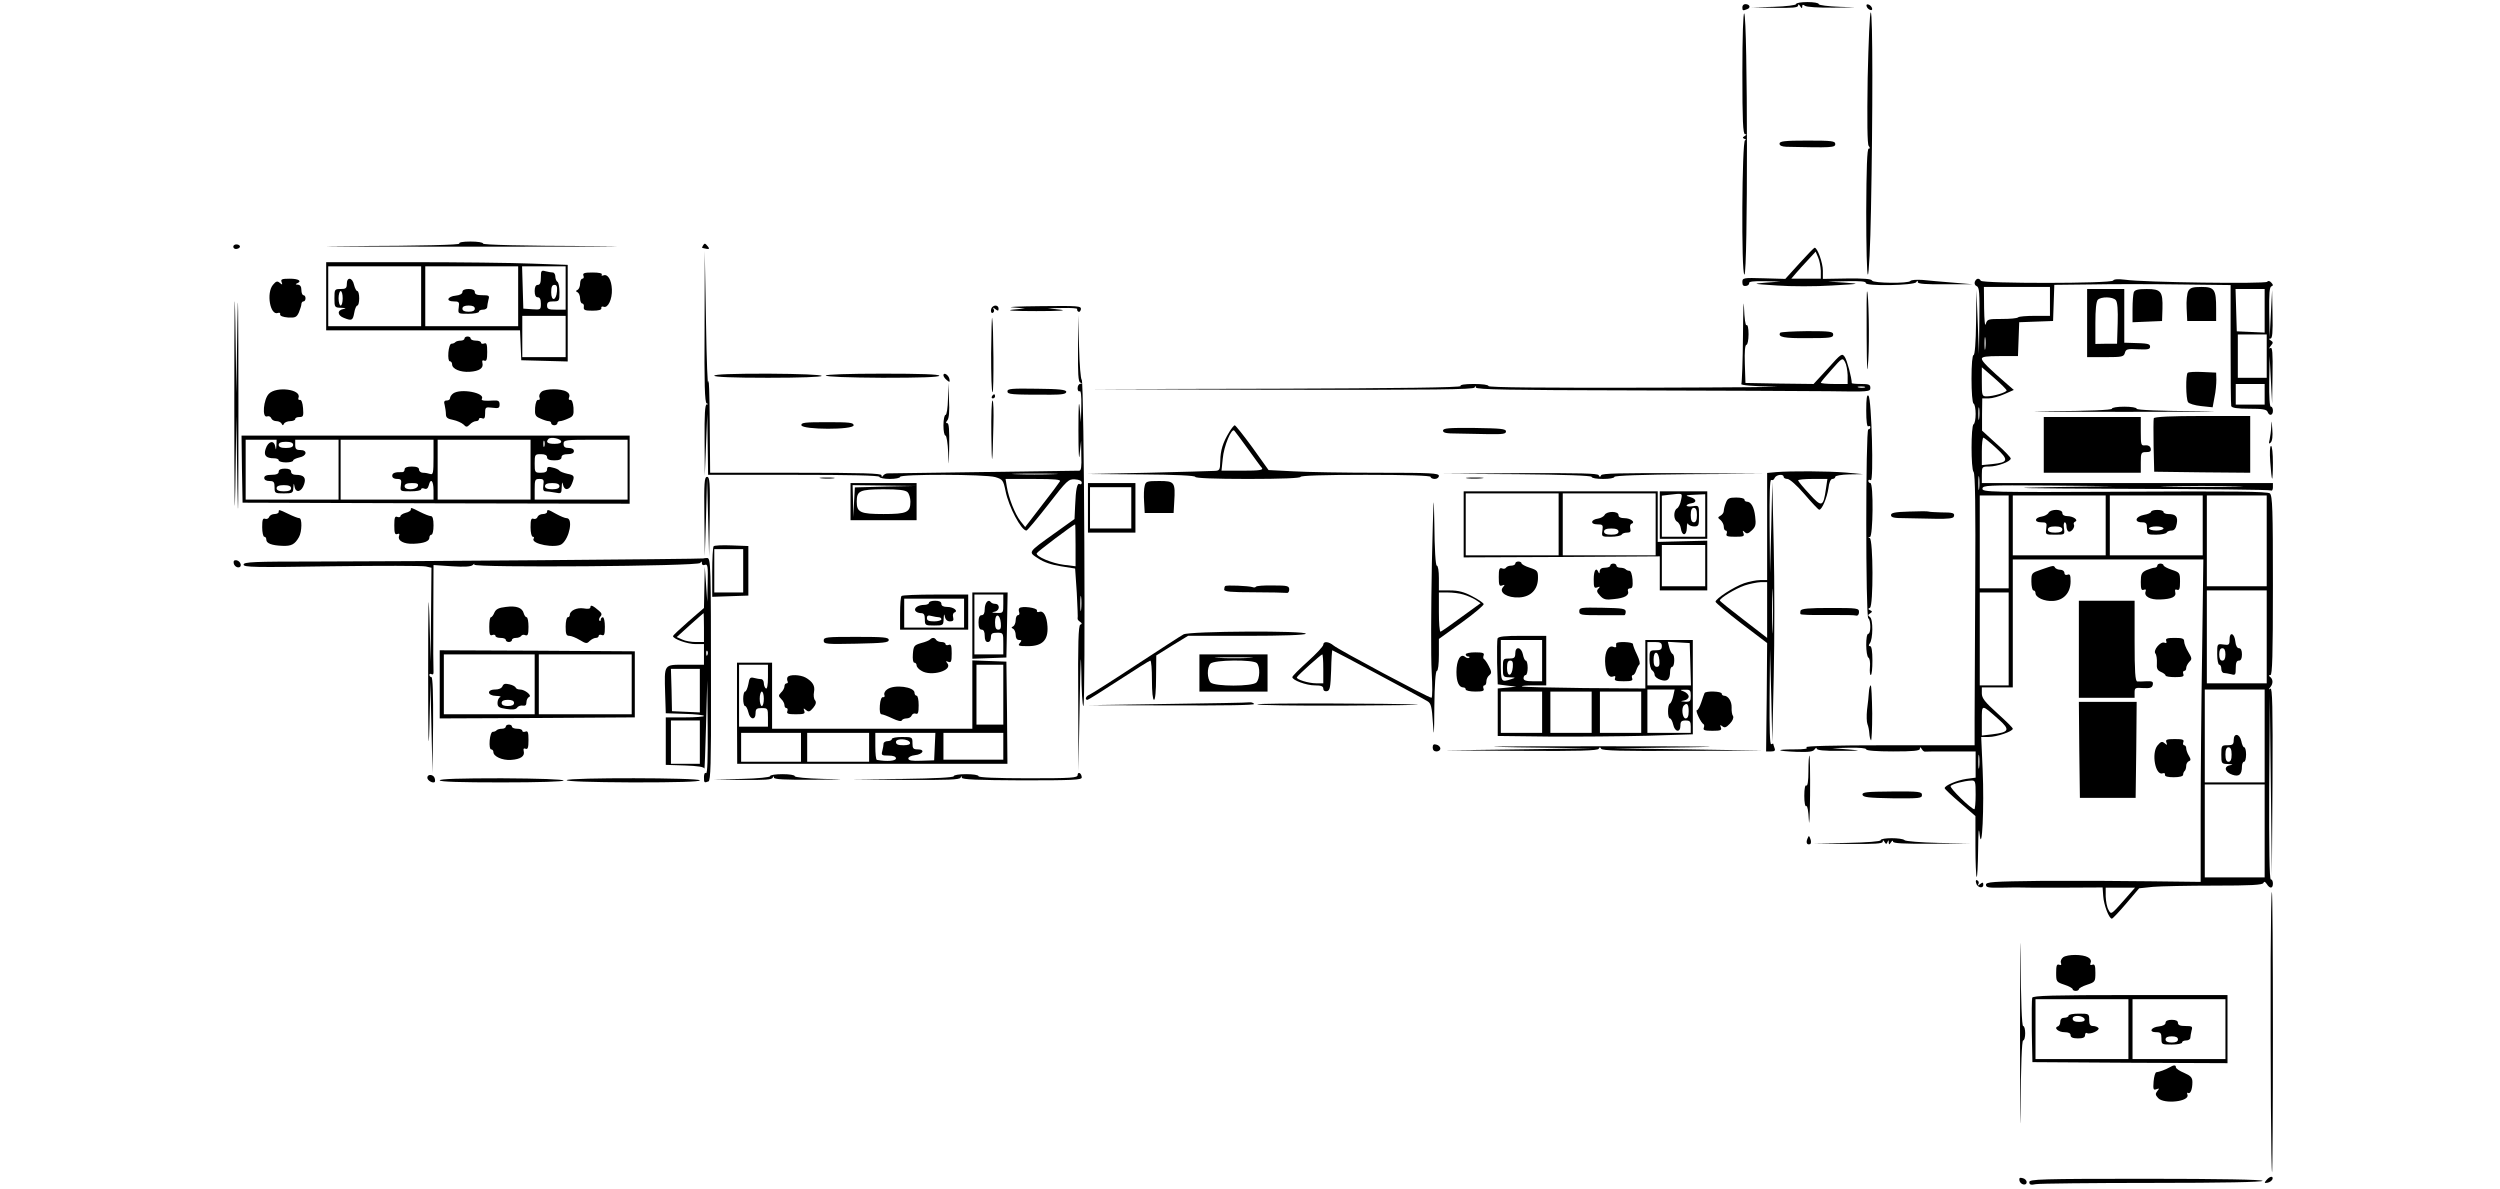 <?xml version="1.0" standalone="no"?>
<!DOCTYPE svg PUBLIC "-//W3C//DTD SVG 20010904//EN"
 "http://www.w3.org/TR/2001/REC-SVG-20010904/DTD/svg10.dtd">
<svg version="1.0" xmlns="http://www.w3.org/2000/svg"
 width="1211pt" height="576pt" viewBox="0 0 1211 576"
 preserveAspectRatio="xMidYMid meet">

<g transform="translate(0,576) scale(0.1,-0.1)"
fill="#000000" stroke="none">
<path d="M8700 5740 c0 -5 -47 -11 -107 -13 l-108 -3 113 -2 c84 -1 112 1 112
11 0 8 4 7 10 -3 8 -12 10 -12 10 -1 0 9 4 10 13 3 7 -6 67 -10 142 -9 122 1
124 1 28 4 -57 2 -103 8 -103 13 0 6 -25 10 -55 10 -30 0 -55 -4 -55 -10z"/>
<path d="M8440 5725 c0 -17 2 -18 24 -9 18 7 12 24 -10 24 -8 0 -14 -7 -14
-15z"/>
<path d="M9042 5729 c2 -7 10 -15 17 -17 8 -3 12 1 9 9 -2 7 -10 15 -17 17 -8
3 -12 -1 -9 -9z"/>
<path d="M8440 5407 c0 -231 3 -297 13 -297 9 0 8 -3 -2 -9 -11 -7 -11 -9 0
-14 8 -3 9 -6 2 -6 -15 -1 -19 -651 -3 -651 17 0 16 1246 -1 1265 -5 5 -9
-111 -9 -288z"/>
<path d="M9047 5383 c-3 -211 -2 -322 5 -330 7 -9 7 -13 0 -13 -8 0 -11 -96
-12 -305 0 -168 3 -305 8 -305 5 0 12 141 15 313 9 466 9 957 -1 957 -5 0 -11
-143 -15 -317z"/>
<path d="M8620 5064 c0 -9 11 -14 33 -15 219 -5 237 -4 237 13 0 15 -15 17
-135 17 -111 0 -135 -3 -135 -15z"/>
<path d="M2225 4580 c4 -6 -176 -11 -522 -12 -290 -2 -28 -3 582 -3 611 0 873
1 583 3 -341 1 -528 6 -528 12 0 6 -27 10 -61 10 -37 0 -58 -4 -54 -10z"/>
<path d="M1130 4565 c0 -7 7 -12 15 -11 22 3 23 19 3 22 -10 1 -18 -4 -18 -11z"/>
<path d="M3405 4570 c-3 -5 -5 -10 -3 -11 33 -8 38 -7 27 7 -14 17 -16 17 -24
4z"/>
<path d="M8716 4484 l-68 -75 -104 3 c-101 3 -104 2 -104 -19 0 -15 5 -20 18
-18 9 1 16 8 15 14 -2 7 22 10 75 9 l77 -2 -70 -5 c-69 -6 -68 -6 53 -14 68
-5 187 -5 265 0 141 8 141 8 62 14 l-80 5 93 2 c64 1 91 -1 90 -9 -4 -16 234
-12 244 4 6 9 8 9 8 0 0 -8 39 -11 133 -10 l132 0 -95 8 c-52 4 -119 10 -147
13 -29 2 -55 0 -59 -5 -8 -13 -182 -11 -186 2 -3 8 -42 11 -121 10 l-117 -2 0
40 c0 37 -26 111 -40 111 -3 0 -36 -34 -74 -76z m104 -36 l0 -38 -72 0 -71 0
24 28 c13 15 39 44 59 65 l35 38 12 -28 c7 -15 12 -45 13 -65z"/>
<path d="M1135 3800 c0 -446 2 -607 5 -400 l5 345 5 -345 c4 -224 5 -84 5 400
0 457 -2 612 -5 400 l-5 -345 -5 345 c-3 220 -5 74 -5 -400z"/>
<path d="M3413 4178 c-2 -278 1 -368 10 -372 9 -3 9 -5 0 -5 -8 -1 -11 -49
-10 -173 l1 -173 6 150 6 150 2 -147 2 -148 415 0 c270 0 415 -3 415 -10 0 -5
23 -10 50 -10 28 0 50 5 50 10 0 14 412 13 461 -1 36 -11 39 -15 50 -68 15
-76 76 -191 101 -191 4 0 51 56 105 125 92 119 99 125 130 123 20 -1 33 -7 33
-16 0 -7 -4 -10 -10 -7 -12 8 -19 -24 -22 -104 l-3 -65 -95 -68 c-134 -96
-130 -91 -81 -123 26 -18 65 -31 110 -38 l69 -11 8 -118 c3 -65 6 -121 4 -124
-1 -4 4 -11 12 -16 10 -7 10 -11 1 -14 -9 -4 -12 -91 -10 -357 l1 -352 6 325
c4 219 6 270 8 158 1 -93 5 -168 10 -168 11 0 4 1573 -8 1580 -5 3 -11 73 -13
160 l-3 155 -2 -162 c-1 -121 1 -163 11 -166 10 -4 10 -6 0 -6 -7 -1 -13 -10
-13 -22 0 -11 5 -17 10 -14 6 4 9 -22 8 -72 l-2 -78 -6 70 c-4 45 -6 6 -6
-110 0 -111 3 -155 6 -115 l7 65 1 -72 c2 -53 -1 -73 -10 -73 -10 0 -811 -11
-928 -13 -8 0 -18 -5 -22 -11 -5 -8 -8 -7 -8 2 0 9 -90 12 -415 12 l-415 0 -2
248 c-1 136 -4 222 -7 192 -3 -30 -8 100 -11 290 l-6 345 -1 -367z m1689 -715
c-51 -2 -132 -2 -180 0 -48 1 -6 3 93 3 99 0 138 -2 87 -3z m32 -35 c-4 -7
-43 -60 -88 -117 l-80 -104 -23 29 c-26 33 -57 111 -66 167 l-6 37 135 0 c105
0 134 -3 128 -12z m76 -309 l0 -102 -56 7 c-58 7 -138 41 -132 56 2 7 177 139
186 140 1 0 2 -46 2 -101z m27 -311 c-2 -18 -4 -6 -4 27 0 33 2 48 4 33 2 -15
2 -42 0 -60z"/>
<path d="M1580 4325 l0 -165 470 0 469 0 3 -72 3 -73 113 -3 112 -3 0 234 0
234 -172 6 c-95 4 -359 7 -585 7 l-413 0 0 -165z m460 0 l0 -145 -225 0 -225
0 0 145 0 145 225 0 225 0 0 -145z m470 0 l0 -145 -225 0 -225 0 0 145 0 145
225 0 225 0 0 -145z m230 40 l0 -105 -45 0 c-38 0 -45 3 -45 20 0 16 7 20 30
20 29 0 30 2 30 44 0 25 -4 48 -10 51 -5 3 -10 15 -10 26 0 10 -6 19 -12 19
-7 0 -23 3 -35 6 -21 6 -23 3 -23 -30 0 -25 -4 -36 -15 -36 -10 0 -15 -10 -15
-30 0 -20 5 -30 15 -30 10 0 15 -10 15 -31 0 -29 -1 -30 -42 -27 l-43 3 -3
103 -3 102 106 0 105 0 0 -105z m-42 -17 c-4 -46 -28 -49 -28 -4 0 26 4 36 16
36 11 0 14 -8 12 -32z m42 -218 l0 -100 -105 0 -105 0 0 100 0 100 105 0 105
0 0 -100z"/>
<path d="M1680 4385 c0 -21 -5 -25 -30 -25 -29 0 -30 -2 -30 -45 0 -44 1 -45
33 -46 23 -1 26 -3 10 -6 -31 -6 -29 -31 3 -43 38 -15 43 -13 50 25 3 19 10
35 15 35 5 0 9 16 9 35 0 19 -4 35 -9 35 -5 0 -12 14 -16 30 -8 37 -35 40 -35
5z m-20 -70 c0 -19 -4 -35 -10 -35 -5 0 -10 16 -10 35 0 19 5 35 10 35 6 0 10
-16 10 -35z"/>
<path d="M2240 4346 c0 -9 -12 -16 -32 -18 -41 -4 -50 -28 -11 -28 27 0 29 -3
25 -30 -4 -30 -4 -30 47 -30 28 0 51 5 51 10 0 6 9 10 20 10 11 0 20 6 20 13
0 6 3 22 6 35 6 20 3 22 -30 22 -25 0 -36 4 -36 15 0 10 -10 15 -30 15 -19 0
-30 -5 -30 -14z m60 -81 c0 -10 -10 -15 -30 -15 -20 0 -30 5 -30 15 0 10 10
15 30 15 20 0 30 -5 30 -15z"/>
<path d="M2826 4425 c4 -8 1 -15 -5 -15 -6 0 -11 -11 -11 -24 0 -13 -6 -27
-12 -30 -10 -5 -10 -7 0 -12 6 -3 12 -17 12 -30 0 -13 5 -24 10 -24 6 0 10 -8
8 -17 -2 -15 5 -18 42 -18 30 0 44 4 43 12 -2 7 3 10 11 7 21 -8 42 37 40 84
-2 47 -20 76 -41 68 -8 -3 -11 -1 -8 4 4 6 -14 10 -44 10 -41 0 -49 -3 -45
-15z"/>
<path d="M1364 4394 c5 -14 4 -15 -9 -4 -12 10 -18 8 -33 -10 -33 -40 -13
-150 24 -136 8 3 13 0 11 -7 -1 -7 13 -13 38 -15 35 -2 42 1 53 25 6 15 12 33
12 40 0 7 5 13 10 13 6 0 10 7 10 15 0 8 -4 15 -10 15 -5 0 -10 11 -10 25 0
17 -6 25 -17 26 -11 0 -13 3 -5 6 27 11 9 23 -34 23 -39 0 -45 -3 -40 -16z"/>
<path d="M9566 4395 c-3 -9 1 -18 9 -21 13 -5 15 -33 13 -168 l-2 -161 -6 155
-6 155 -2 -157 c-1 -97 -6 -158 -12 -158 -6 0 -10 -45 -10 -114 0 -66 4 -117
10 -121 6 -3 10 -26 10 -50 0 -24 -4 -47 -10 -50 -13 -8 -13 -218 0 -231 8 -8
10 -180 8 -540 -1 -291 -3 -586 -3 -656 l0 -128 -415 0 c-272 0 -410 -4 -400
-10 10 -7 -8 -10 -59 -10 -96 0 -88 -8 12 -12 60 -2 80 1 87 12 6 8 10 10 10
4 0 -8 34 -12 113 -11 107 0 108 1 37 7 l-75 6 83 2 c49 1 82 -2 82 -8 0 -6
50 -10 130 -10 97 0 130 3 130 13 0 9 2 9 9 -1 4 -8 11 -13 15 -13 3 1 60 1
126 1 l120 0 0 -64 0 -63 -45 -6 c-46 -7 -105 -32 -105 -45 0 -4 34 -36 75
-71 l74 -64 0 -145 c0 -80 3 -147 6 -150 3 -3 6 55 7 129 1 92 3 117 7 79 12
-104 23 134 15 310 l-7 160 36 0 c39 0 117 27 117 40 0 5 -34 38 -75 75 -60
54 -75 73 -75 96 l0 29 75 0 75 0 0 310 0 310 462 0 461 0 -6 -457 c-4 -252
-7 -604 -7 -782 l0 -323 -247 3 c-137 2 -371 3 -520 2 -242 -3 -273 -5 -273
-19 0 -13 12 -15 73 -14 39 1 77 1 82 1 6 -1 100 -1 210 -1 l200 1 3 -42 c3
-43 28 -109 42 -109 4 0 35 33 70 74 l62 73 67 7 c36 3 170 6 298 6 175 0 233
3 237 13 3 8 8 7 16 -5 15 -24 30 -23 30 2 0 11 -4 20 -10 20 -7 0 -9 153 -8
443 l3 442 5 -435 5 -435 3 458 c2 364 -1 457 -10 451 -10 -6 -10 -4 0 8 14
17 13 39 -3 50 -6 5 -5 8 3 8 9 0 12 94 12 434 0 368 -2 435 -15 446 -11 9
-175 11 -704 8 -652 -3 -689 -2 -688 15 1 16 23 17 317 15 l315 -3 -310 -5
c-233 -4 -138 -6 378 -8 379 -1 693 -4 698 -8 5 -3 9 4 9 15 l0 21 -705 0
-705 0 0 40 c0 39 1 40 35 40 40 0 105 24 105 39 0 5 -31 38 -70 72 l-69 63 0
78 1 78 31 0 c18 0 52 10 77 21 l45 20 -30 26 c-89 77 -125 112 -125 125 0 10
21 13 87 13 l88 0 3 82 3 82 82 3 82 3 3 87 3 88 177 2 c97 2 290 2 427 0
l250 -3 0 -287 c0 -158 1 -293 3 -299 3 -9 29 -13 87 -13 64 0 84 -3 89 -15 8
-22 26 -18 26 5 0 11 -4 20 -10 20 -6 0 -9 46 -8 123 l2 122 6 -115 6 -115 2
138 c2 108 -1 137 -10 131 -8 -5 -8 -1 1 10 13 15 13 19 0 27 -10 6 -10 9 -1
9 9 0 12 29 10 118 l-2 117 -6 -115 -6 -115 -2 122 c-1 89 1 123 11 126 9 4 9
7 -1 18 -8 9 -15 10 -20 4 -8 -11 -601 -3 -688 10 -34 4 -54 3 -58 -4 -9 -15
-632 -15 -641 -1 -9 15 -22 12 -29 -5z m364 -95 l0 -70 -73 0 c-41 0 -77 -3
-81 -7 -4 -5 -40 -8 -79 -8 -67 0 -71 -1 -78 -25 -4 -14 -7 19 -8 78 l-1 102
160 0 160 0 0 -70z m1040 -45 l0 -106 -67 3 -68 3 -3 103 -3 102 71 0 70 0 0
-105z m-1353 -182 c-2 -16 -4 -5 -4 22 0 28 2 40 4 28 2 -13 2 -35 0 -50z
m1363 -38 l0 -105 -70 0 -70 0 0 105 0 105 70 0 70 0 0 -105z m-1260 -166 c0
-10 -65 -29 -97 -29 -22 0 -23 4 -23 71 l0 70 60 -52 c33 -29 60 -56 60 -60z
m1250 -19 l0 -50 -70 0 -70 0 0 50 0 50 70 0 70 0 0 -50z m-1383 -117 c-2 -16
-4 -5 -4 22 0 28 2 40 4 28 2 -13 2 -35 0 -50z m82 -143 c63 -58 60 -70 -18
-78 l-51 -5 0 67 c0 36 3 66 8 66 4 -1 32 -23 61 -50z m-82 -197 c-2 -16 -4
-3 -4 27 0 30 2 43 4 28 2 -16 2 -40 0 -55z m1241 10 c-86 -2 -230 -2 -320 0
-90 1 -19 3 157 3 176 0 249 -2 163 -3z m-1098 -268 l0 -225 -70 0 -70 0 0
225 0 225 70 0 70 0 0 -225z m470 80 l0 -145 -225 0 -225 0 0 145 0 145 225 0
225 0 0 -145z m470 0 l0 -145 -225 0 -225 0 0 145 0 145 225 0 225 0 0 -145z
m310 -75 l0 -220 -145 0 -145 0 0 220 0 220 145 0 145 0 0 -220z m0 -465 l0
-225 -145 0 -145 0 0 225 0 225 145 0 145 0 0 -225z m-1250 -10 l0 -225 -70 0
-70 0 0 225 0 225 70 0 70 0 0 -225z m1240 -470 l0 -225 -145 0 -145 0 0 225
0 225 145 0 145 0 0 -225z m-1287 79 c55 -49 50 -61 -32 -71 l-51 -6 0 72 c0
82 -4 82 83 5z m-96 -231 c-2 -16 -4 -3 -4 27 0 30 2 43 4 28 2 -16 2 -40 0
-55z m-17 -133 c0 -38 -3 -70 -6 -70 -15 0 -123 105 -115 113 10 10 64 24 99
26 21 1 22 -3 22 -69z m1400 -175 l0 -225 -145 0 -145 0 0 225 0 225 145 0
145 0 0 -225z m-686 -341 c-57 -64 -58 -65 -70 -42 -8 13 -13 42 -14 66 l0 42
71 0 71 0 -58 -66z"/>
<path d="M9923 3276 c-4 -8 -19 -16 -32 -18 -36 -5 -39 -28 -4 -28 27 0 29 -3
25 -30 -4 -30 -4 -30 43 -30 47 0 47 0 43 30 -3 17 -1 30 4 30 4 0 8 -9 8 -19
0 -11 4 -22 9 -25 12 -8 34 20 27 33 -3 5 0 12 6 14 18 8 -10 27 -39 27 -14 0
-23 6 -23 15 0 20 -56 20 -67 1z m67 -81 c0 -10 -11 -15 -35 -15 -24 0 -35 5
-35 15 0 10 11 15 35 15 24 0 35 -5 35 -15z"/>
<path d="M10420 3281 c0 -5 -16 -12 -35 -15 -41 -8 -49 -36 -10 -36 21 0 25
-5 25 -30 0 -29 2 -30 44 -30 25 0 48 5 51 10 3 6 14 10 24 10 13 0 21 10 25
32 7 35 -4 48 -41 48 -13 0 -23 5 -23 10 0 6 -13 10 -30 10 -16 0 -30 -4 -30
-9z m60 -81 c0 -5 -16 -10 -35 -10 -19 0 -35 5 -35 10 0 6 16 10 35 10 19 0
35 -4 35 -10z"/>
<path d="M10800 2663 c0 -27 -3 -29 -30 -25 -30 4 -30 4 -30 -47 0 -28 5 -51
10 -51 6 0 10 -9 10 -20 0 -11 6 -20 13 -20 6 0 22 -3 35 -6 20 -6 22 -3 22
30 0 25 4 36 15 36 10 0 15 10 15 30 0 19 -5 30 -14 30 -9 0 -16 12 -18 32 -4
41 -28 50 -28 11z m-20 -73 c0 -20 -5 -30 -15 -30 -10 0 -15 10 -15 30 0 20 5
30 15 30 10 0 15 -10 15 -30z"/>
<path d="M10820 2175 c0 -21 -5 -25 -30 -25 -29 0 -30 -2 -30 -45 0 -44 1 -45
33 -46 24 -1 26 -3 9 -6 -32 -6 -25 -34 12 -46 32 -11 46 1 46 41 0 12 5 22
10 22 6 0 10 16 10 35 0 19 -4 35 -9 35 -5 0 -11 14 -14 30 -8 37 -37 41 -37
5z m-10 -70 c0 -24 -5 -35 -15 -35 -10 0 -15 11 -15 35 0 24 5 35 15 35 10 0
15 -11 15 -35z"/>
<path d="M10600 4350 c-6 -11 -10 -48 -8 -83 l3 -62 70 0 70 0 0 60 c0 93 -8
105 -71 105 -43 0 -55 -4 -64 -20z"/>
<path d="M8443 4137 c-1 -125 -5 -232 -8 -237 -4 -6 56 -11 157 -13 90 -1
-185 -4 -609 -5 -510 -1 -773 1 -773 8 0 6 -30 10 -71 10 -44 0 -68 -4 -64
-10 4 -7 -303 -11 -902 -13 l-908 -2 937 -3 c741 -1 937 1 941 11 4 9 6 9 6 0
1 -10 167 -13 754 -14 413 -1 843 -3 955 -4 194 -3 202 -3 202 16 0 16 -7 19
-45 19 -25 0 -45 2 -45 4 0 25 -23 112 -34 127 -13 19 -17 17 -82 -56 l-69
-75 -165 2 -165 3 -3 93 c-2 59 1 92 8 92 5 0 10 22 10 51 0 29 -4 48 -10 44
-5 -3 -10 31 -12 87 -2 51 -4 -9 -5 -135z m507 -194 l0 -43 -65 0 c-36 0 -65
3 -65 6 0 3 24 32 53 64 50 57 52 58 64 37 7 -12 12 -41 13 -64z m83 -60 c-7
-2 -21 -2 -30 0 -10 3 -4 5 12 5 17 0 24 -2 18 -5z"/>
<path d="M10110 4195 l0 -165 89 0 c81 0 89 2 94 21 5 18 12 20 64 17 46 -2
58 0 58 12 0 15 -10 17 -92 19 l-33 1 0 130 0 130 -90 0 -90 0 0 -165z m139
111 c8 -9 11 -48 9 -112 l-3 -99 -52 0 -53 -1 0 101 c0 65 4 105 12 113 16 16
73 15 87 -2z"/>
<path d="M10336 4344 c-3 -9 -6 -45 -6 -80 l0 -65 72 3 71 3 2 60 c2 83 -7 95
-76 95 -43 0 -58 -4 -63 -16z"/>
<path d="M9042 4134 c1 -174 3 -199 8 -119 6 94 2 325 -6 334 -2 2 -3 -95 -2
-215z"/>
<path d="M4807 4273 c-11 -10 -8 -35 3 -28 6 4 7 12 3 18 -5 9 -2 8 8 0 13
-10 16 -10 16 2 0 15 -18 20 -30 8z"/>
<path d="M4905 4271 l60 -5 -60 -6 c-36 -4 9 -7 115 -7 111 0 153 3 115 7
l-60 7 73 1 c39 1 71 -1 70 -5 -2 -5 1 -10 6 -13 5 -3 10 3 12 12 2 16 -13 17
-194 15 -109 -1 -170 -4 -137 -6z"/>
<path d="M4801 4048 c0 -104 2 -188 7 -188 7 0 5 327 -2 360 -2 8 -4 -69 -5
-172z"/>
<path d="M8623 4148 c-12 -21 18 -27 132 -26 111 0 125 2 125 17 0 15 -14 17
-126 17 -69 -1 -128 -4 -131 -8z"/>
<path d="M2250 4120 c0 -5 -8 -10 -18 -10 -10 0 -22 -3 -26 -7 -4 -5 -13 -8
-19 -8 -7 0 -13 -19 -15 -42 -2 -26 1 -43 7 -43 6 0 11 -7 11 -15 0 -22 40
-39 85 -36 47 3 68 18 62 42 -3 12 0 16 9 12 11 -4 14 6 14 42 0 38 -3 46 -15
41 -8 -3 -15 -1 -15 4 0 6 -11 10 -25 10 -14 0 -25 5 -25 10 0 6 -7 10 -15 10
-8 0 -15 -4 -15 -10z"/>
<path d="M10597 3954 c-10 -10 -9 -126 2 -142 4 -7 33 -16 63 -19 l56 -6 9 49
c6 27 9 65 9 84 l-1 35 -65 3 c-36 2 -69 0 -73 -4z"/>
<path d="M3460 3940 c0 -6 89 -10 260 -10 155 0 260 4 260 9 0 6 -105 10 -260
11 -172 0 -260 -3 -260 -10z"/>
<path d="M4000 3941 c0 -6 110 -10 275 -11 182 0 275 3 275 10 0 7 -93 10
-275 10 -165 0 -275 -4 -275 -9z"/>
<path d="M4570 3942 c0 -5 7 -16 16 -23 14 -12 16 -11 13 5 -4 20 -29 35 -29
18z"/>
<path d="M4592 3828 c-1 -44 -6 -78 -12 -78 -5 0 -10 -22 -10 -50 0 -27 4 -50
10 -50 5 0 11 -37 13 -82 3 -75 3 -72 5 30 1 77 -1 112 -9 112 -8 0 -8 4 0 14
8 9 11 44 8 98 l-3 83 -2 -77z"/>
<path d="M1303 3853 c-27 -26 -35 -120 -9 -110 8 3 17 -1 20 -9 3 -8 14 -14
25 -14 11 0 22 -6 25 -12 5 -10 7 -10 12 0 3 6 17 12 30 12 13 0 24 5 24 10 0
6 9 10 21 10 18 0 20 5 17 43 -2 26 -8 41 -15 40 -7 -2 -10 3 -7 11 15 40
-106 56 -143 19z"/>
<path d="M2624 3863 c-9 -7 -14 -19 -11 -27 4 -9 1 -15 -6 -13 -7 1 -13 -13
-15 -38 -2 -35 1 -42 25 -52 15 -7 33 -13 40 -13 7 0 13 -4 13 -10 0 -5 7 -10
15 -10 8 0 15 5 15 10 0 6 6 10 13 10 7 0 25 6 40 13 24 10 27 17 25 52 -2 25
-8 39 -15 38 -8 -2 -10 4 -6 13 4 10 -1 21 -13 27 -26 15 -100 15 -120 0z"/>
<path d="M4880 3865 c0 -16 15 -17 210 -17 56 0 75 4 75 14 0 10 -32 14 -142
15 -121 2 -143 0 -143 -12z"/>
<path d="M2195 3854 c-8 -6 -15 -16 -15 -23 0 -6 -7 -11 -16 -11 -12 0 -15 -6
-10 -22 3 -13 6 -33 6 -44 0 -17 8 -23 35 -28 19 -4 41 -14 50 -22 13 -14 17
-14 31 0 8 9 22 16 30 16 8 0 14 4 14 10 0 5 7 7 15 4 11 -5 15 1 15 24 0 30
2 31 35 27 30 -4 35 -2 35 16 0 16 -6 20 -27 19 -45 -3 -64 -1 -59 8 18 29
-103 52 -139 26z"/>
<path d="M4805 3840 c-3 -5 -1 -10 4 -10 6 0 11 5 11 10 0 6 -2 10 -4 10 -3 0
-8 -4 -11 -10z"/>
<path d="M9040 3771 c0 -52 4 -80 10 -76 6 3 10 1 10 -4 0 -6 -4 -11 -10 -11
-13 0 -13 -907 0 -915 13 -8 13 -75 0 -75 -14 0 -13 -107 1 -116 6 -3 9 -24 7
-45 -2 -22 0 -39 4 -39 5 0 8 32 8 70 0 45 -4 70 -11 70 -8 0 -8 4 -2 13 16
20 17 118 1 128 -11 8 -11 10 1 18 11 7 11 10 0 15 -11 5 -11 7 -1 12 17 8 16
331 -1 338 -9 3 -8 5 1 5 15 1 18 261 2 261 -5 0 -10 5 -10 11 0 5 5 7 12 3
15 -10 4 394 -11 409 -8 8 -11 -13 -11 -72z"/>
<path d="M4802 3658 c2 -175 6 -159 10 40 2 67 0 122 -4 122 -5 0 -7 -73 -6
-162z"/>
<path d="M10230 3780 c0 -6 -114 -11 -307 -12 -170 -2 -4 -3 367 -3 371 0 537
1 368 3 -194 1 -308 6 -308 12 0 6 -27 10 -60 10 -33 0 -60 -4 -60 -10z"/>
<path d="M10433 3734 c-2 -5 -2 -66 -1 -135 l3 -124 233 -3 232 -2 0 137 0
138 -231 0 c-153 0 -233 -4 -236 -11z"/>
<path d="M9900 3605 l0 -135 235 0 235 0 0 50 c0 47 2 50 26 50 19 0 25 4 22
18 -3 11 -12 16 -26 15 -21 -3 -22 1 -22 67 l0 70 -235 0 -235 0 0 -135z"/>
<path d="M11002 3695 c-1 -22 -5 -51 -8 -65 -5 -19 -4 -22 5 -14 8 7 11 32 8
65 -3 44 -4 47 -5 14z"/>
<path d="M3882 3700 c5 -22 253 -23 253 0 0 13 -21 15 -128 15 -109 0 -127 -2
-125 -15z"/>
<path d="M5955 3668 c-32 -52 -43 -90 -44 -140 -1 -45 -3 -48 -28 -49 -16 -1
-161 -5 -323 -9 l-295 -6 263 -2 c167 -1 262 -6 262 -12 0 -6 92 -10 255 -10
163 0 255 4 255 10 0 6 112 10 315 10 203 0 315 -4 315 -10 0 -5 9 -10 20 -10
11 0 20 7 20 15 0 13 -39 15 -293 15 -162 0 -347 3 -413 7 l-119 6 -78 109
c-43 59 -82 108 -86 108 -3 0 -16 -15 -26 -32z m90 -83 c32 -44 62 -86 68 -92
7 -10 -13 -13 -93 -13 l-103 0 6 58 c5 61 43 151 56 136 5 -5 34 -45 66 -89z"/>
<path d="M6990 3674 c0 -11 16 -14 68 -14 37 -1 105 -2 152 -3 69 -1 85 1 85
13 0 13 -25 15 -152 17 -126 1 -153 -1 -153 -13z"/>
<path d="M1172 3488 l3 -163 938 -3 937 -2 0 165 0 165 -940 0 -940 0 2 -162z
m1546 135 c2 -9 -8 -13 -32 -13 -34 0 -44 8 -29 24 11 11 56 2 61 -11z m-1379
-20 c-2 -25 -2 -25 -6 -5 -6 32 -34 25 -46 -12 -11 -32 1 -46 41 -46 12 0 22
-4 22 -10 0 -5 16 -10 35 -10 19 0 35 4 35 9 0 5 14 11 30 15 37 7 41 36 5 36
-20 0 -25 5 -25 25 l0 25 105 0 105 0 0 -145 0 -145 -225 0 -225 0 0 145 0
145 75 0 75 0 -1 -27z m761 -59 c0 -74 -2 -85 -16 -80 -9 3 -24 6 -35 6 -10 0
-19 7 -19 15 0 10 -11 15 -35 15 -23 0 -35 -5 -35 -14 0 -8 -6 -14 -12 -13
-34 1 -48 -4 -48 -18 0 -9 9 -15 23 -15 20 0 23 -4 19 -30 -4 -30 -4 -30 47
-30 28 0 51 4 51 10 0 5 7 7 16 3 10 -4 17 1 21 16 9 37 23 23 23 -24 l0 -45
-225 0 -225 0 0 145 0 145 225 0 225 0 0 -86z m470 -59 l0 -145 -225 0 -225 0
0 145 0 145 225 0 225 0 0 -145z m67 113 c-3 -7 -5 -2 -5 12 0 14 2 19 5 13 2
-7 2 -19 0 -25z m403 -113 l0 -145 -225 0 -225 0 0 50 c0 46 2 50 23 50 20 0
23 -4 19 -30 -3 -22 0 -30 11 -30 8 0 29 -3 46 -6 30 -6 31 -5 32 27 1 24 3
27 6 12 6 -31 31 -29 43 3 15 38 13 42 -22 49 -18 4 -35 11 -38 15 -3 5 -18
12 -33 15 -21 6 -27 4 -27 -9 0 -11 -9 -16 -30 -16 -29 0 -30 2 -30 45 0 43 1
45 30 45 20 0 30 -5 30 -15 0 -10 11 -15 35 -15 24 0 35 5 35 15 0 10 10 15
30 15 20 0 30 5 30 15 0 9 -9 15 -25 15 -18 0 -25 5 -25 20 0 19 7 20 155 20
l155 0 0 -145z m-1620 120 c0 -10 -11 -15 -35 -15 -24 0 -35 5 -35 15 0 10 11
15 35 15 24 0 35 -5 35 -15z m604 -200 c-4 -9 -19 -15 -35 -15 -19 0 -29 5
-29 15 0 10 11 15 35 15 26 0 33 -3 29 -15z m686 0 c0 -10 -11 -15 -35 -15
-24 0 -35 5 -35 15 0 10 11 15 35 15 24 0 35 -5 35 -15z"/>
<path d="M1350 3475 c0 -10 -11 -15 -35 -15 -24 0 -35 -5 -35 -15 0 -9 9 -15
25 -15 21 0 25 -5 25 -30 0 -29 2 -30 45 -30 42 0 45 2 46 28 2 24 2 24 6 4 6
-32 34 -25 46 12 11 32 -1 46 -40 46 -14 0 -23 6 -23 15 0 10 -10 15 -30 15
-20 0 -30 -5 -30 -15z m60 -80 c0 -10 -11 -15 -35 -15 -24 0 -35 5 -35 15 0
10 11 15 35 15 24 0 35 -5 35 -15z"/>
<path d="M10997 3523 c3 -43 7 -80 9 -82 2 -2 4 32 4 77 0 45 -4 82 -9 82 -6
0 -7 -33 -4 -77z"/>
<path d="M8603 3473 l-43 -4 0 -260 0 -259 -34 0 c-18 0 -53 -7 -77 -15 -51
-18 -139 -75 -139 -90 1 -5 57 -53 125 -105 l125 -95 -2 -263 -3 -262 24 0
c17 0 22 4 17 16 -3 9 -6 18 -6 20 0 3 -4 2 -10 -1 -7 -4 -9 74 -8 227 l2 233
6 -225 5 -225 7 319 c4 175 4 459 0 630 l-7 311 -5 -220 -6 -220 -2 228 c-1
151 1 226 8 222 6 -3 13 1 16 9 7 17 44 22 44 6 0 -5 8 -10 18 -10 11 0 47
-32 83 -74 35 -41 67 -75 71 -75 13 -2 38 57 45 104 3 28 11 45 19 45 8 0 14
5 14 10 0 6 30 11 68 12 l67 1 -85 8 c-88 7 -263 8 -337 2z m242 -80 c-13 -90
-20 -92 -80 -26 -30 32 -54 61 -55 66 0 4 32 7 71 7 l71 0 -7 -47z m-258 -680
c-1 -49 -3 -9 -3 87 0 96 2 136 3 88 2 -49 2 -127 0 -175z m-27 92 l0 -135
-114 88 c-63 48 -115 90 -115 93 -1 11 74 57 120 73 24 8 59 15 77 16 l32 0 0
-135z"/>
<path d="M7348 3463 c230 -2 362 -7 362 -13 0 -6 25 -10 55 -10 30 0 55 4 55
10 0 6 132 11 363 13 l362 2 -392 3 c-305 1 -393 -1 -397 -10 -5 -10 -7 -10
-12 0 -4 9 -89 11 -382 10 l-377 -3 363 -2z"/>
<path d="M3412 3258 l2 -193 6 190 5 190 5 -190 5 -190 3 193 c2 165 0 192
-13 192 -13 0 -15 -27 -13 -192z"/>
<path d="M3978 3443 c18 -2 45 -2 60 0 15 2 0 4 -33 4 -33 0 -45 -2 -27 -4z"/>
<path d="M7107 3443 c18 -2 50 -2 70 0 21 2 7 4 -32 4 -38 0 -55 -2 -38 -4z"/>
<path d="M5545 3407 c-4 -13 -5 -48 -3 -78 l3 -54 70 0 70 0 3 54 c6 96 2 101
-73 101 -59 0 -65 -2 -70 -23z"/>
<path d="M4120 3330 l0 -90 160 0 160 0 0 90 0 90 -160 0 -160 0 0 -90z m168
73 l-147 -4 -4 -72 -3 -72 -2 78 -2 77 153 -2 152 -2 -147 -3z m108 -27 c8 -8
14 -29 14 -46 0 -52 -17 -60 -130 -60 -113 0 -130 8 -130 60 0 53 14 59 128
60 77 0 107 -4 118 -14z"/>
<path d="M5270 3300 l0 -120 115 0 115 0 0 120 0 120 -115 0 -115 0 0 -120z
m210 0 l0 -100 -100 0 -100 0 0 100 0 100 100 0 100 0 0 -100z"/>
<path d="M6936 3030 c-4 -218 -5 -453 -1 -523 4 -71 4 -127 -1 -127 -14 0
-451 233 -474 253 -24 20 -50 22 -50 4 0 -8 -34 -44 -75 -81 -41 -37 -75 -71
-75 -76 0 -15 68 -40 109 -40 31 0 41 -4 41 -16 0 -9 7 -14 18 -12 14 3 17 17
20 101 1 53 4 97 6 97 4 0 429 -227 461 -247 17 -10 21 -27 26 -105 5 -77 6
-64 7 80 1 107 6 172 12 172 6 0 10 33 10 78 l0 77 110 79 c61 44 109 85 107
90 -2 6 -27 23 -56 38 -39 21 -68 28 -107 28 l-54 0 0 60 c0 33 -4 60 -10 60
-6 0 -11 79 -12 203 -3 172 -4 143 -12 -193z m153 -150 c18 -5 45 -17 58 -25
l25 -17 -94 -68 c-51 -38 -96 -69 -100 -70 -5 0 -8 43 -8 95 l0 95 43 0 c23 0
57 -4 76 -10z m-679 -360 l0 -70 -34 0 c-38 0 -98 19 -94 29 4 10 117 111 123
111 3 0 5 -31 5 -70z"/>
<path d="M7090 3220 l0 -160 475 2 475 3 0 -82 0 -83 115 0 115 0 0 121 0 120
-120 -3 -120 -3 0 123 0 122 -470 0 -470 0 0 -160z m460 0 l0 -150 -225 0
-225 0 0 150 0 150 225 0 225 0 0 -150z m470 0 l0 -150 -225 0 -225 0 0 150 0
150 225 0 225 0 0 -150z m240 -200 l0 -100 -105 0 -105 0 0 100 0 100 105 0
105 0 0 -100z"/>
<path d="M7773 3266 c-4 -8 -19 -16 -32 -18 -36 -5 -39 -28 -4 -28 27 0 29 -3
25 -30 -4 -30 -4 -30 41 -30 25 0 49 5 52 10 3 6 15 10 27 10 15 0 19 5 15 20
-3 10 0 21 6 23 21 7 -4 27 -34 27 -19 0 -29 5 -29 15 0 20 -56 20 -67 1z m67
-81 c0 -10 -11 -15 -35 -15 -24 0 -35 5 -35 15 0 10 11 15 35 15 24 0 35 -5
35 -15z"/>
<path d="M8040 3265 l0 -115 115 0 115 0 0 115 0 115 -115 0 -115 0 0 -115z
m103 73 c-3 -18 -12 -37 -20 -41 -17 -11 -17 -54 1 -64 8 -4 16 -19 18 -32 5
-39 28 -38 29 1 0 18 3 27 6 21 2 -7 16 -13 29 -13 22 0 24 4 24 51 0 51 0 51
-30 47 -16 -3 -30 -1 -30 3 0 4 10 9 23 11 28 4 25 21 -5 30 -29 8 -24 10 30
12 l42 2 0 -103 0 -103 -105 0 -105 0 0 99 0 100 33 4 c70 8 67 10 60 -25z
m77 -73 c0 -24 -5 -35 -15 -35 -10 0 -15 11 -15 35 0 24 5 35 15 35 10 0 15
-11 15 -35z"/>
<path d="M8360 3324 c-6 -14 -10 -32 -10 -39 0 -8 -7 -18 -16 -23 -14 -8 -14
-10 0 -21 9 -8 16 -22 16 -32 0 -11 4 -19 10 -19 5 0 7 -7 4 -15 -5 -12 3 -15
41 -15 41 0 46 2 40 18 -5 13 -4 14 6 5 10 -10 17 -9 35 8 18 17 21 28 16 67
-5 46 -20 72 -41 72 -6 0 -11 5 -11 10 0 6 -18 10 -40 10 -34 0 -42 -4 -50
-26z"/>
<path d="M1990 3291 c0 -5 -11 -12 -25 -15 -14 -4 -25 -11 -25 -16 0 -5 -7 -7
-15 -4 -12 5 -15 -3 -15 -41 0 -37 3 -46 14 -42 10 4 13 1 9 -9 -8 -23 23 -40
70 -38 51 2 77 12 77 30 0 8 5 14 10 14 6 0 10 20 10 45 0 30 -4 45 -13 45 -7
0 -30 9 -52 20 -45 23 -45 23 -45 11z"/>
<path d="M1350 3280 c0 -5 -9 -10 -20 -10 -11 0 -23 -6 -26 -14 -3 -8 -12 -12
-20 -9 -11 4 -14 -5 -14 -41 0 -25 5 -46 10 -46 6 0 10 -6 10 -14 0 -18 26
-28 77 -30 45 -2 61 7 81 42 15 26 16 92 2 92 -6 0 -30 9 -52 20 -48 23 -48
23 -48 10z"/>
<path d="M2650 3280 c0 -5 -9 -10 -20 -10 -11 0 -23 -6 -26 -14 -3 -8 -12 -12
-20 -9 -11 4 -14 -5 -14 -41 0 -26 5 -46 11 -46 5 0 8 -4 4 -9 -16 -26 108
-49 137 -26 37 29 55 125 23 125 -8 0 -30 9 -50 20 -41 23 -45 24 -45 10z"/>
<path d="M9248 3282 c-69 -2 -88 -6 -88 -17 0 -12 15 -15 68 -15 37 -1 104 -2
149 -3 58 -1 84 2 87 10 7 18 -3 21 -62 21 -28 1 -55 2 -60 4 -4 2 -46 2 -94
0z"/>
<path d="M3457 3114 c-4 -4 -7 -61 -7 -126 l0 -119 88 3 87 3 0 120 0 120 -80
3 c-45 2 -84 0 -88 -4z m143 -119 l0 -105 -70 0 -70 0 0 105 0 105 70 0 70 0
0 -105z"/>
<path d="M3408 3055 c-4 -3 -1461 -15 -1875 -15 -306 0 -353 -2 -353 -15 0
-13 53 -14 428 -8 235 3 440 3 455 -1 l27 -6 -2 -228 -2 -227 -6 220 c-4 146
-6 55 -6 -270 0 -319 2 -413 6 -270 l5 220 5 -220 5 -220 3 233 c1 149 -2 232
-8 232 -5 0 -10 5 -10 11 0 5 5 7 11 3 6 -3 10 1 9 12 -1 11 -2 131 -1 268 l1
249 89 -6 c61 -4 92 -2 101 6 7 7 10 8 7 2 -8 -16 1085 -8 1095 8 6 9 8 9 8
-2 0 -7 6 -11 15 -7 13 5 15 -8 13 -87 l-2 -92 -6 85 -6 85 -2 -100 -2 -100
-75 -65 c-41 -36 -75 -68 -75 -71 0 -14 70 -39 109 -39 l41 0 0 -50 0 -50 -90
0 c-106 0 -102 6 -98 -140 l3 -95 93 -3 c50 -1 92 -6 92 -10 0 -4 -42 -7 -92
-7 l-93 0 0 -115 0 -115 93 -3 c62 -2 93 -7 94 -15 1 -7 5 87 8 208 l6 220 2
-228 c1 -150 -1 -226 -8 -222 -6 4 -10 -5 -10 -19 0 -28 1 -29 22 -21 10 4 13
86 12 438 0 621 -1 644 -19 644 -8 0 -16 -1 -17 -2z m2 -335 l0 -70 -40 0
c-21 0 -51 5 -65 12 l-27 12 64 58 c35 31 64 57 66 58 1 0 2 -31 2 -70z m17
-132 c-3 -8 -6 -5 -6 6 -1 11 2 17 5 13 3 -3 4 -12 1 -19z m-37 -173 l0 -106
-67 3 -68 3 -2 103 -3 102 70 0 70 0 0 -105z m0 -250 l0 -105 -70 0 -70 0 0
105 0 105 70 0 70 0 0 -105z"/>
<path d="M1132 3032 c4 -23 37 -29 34 -6 -2 10 -10 18 -20 20 -11 2 -16 -3
-14 -14z"/>
<path d="M7340 3030 c0 -5 -9 -10 -19 -10 -11 0 -22 -4 -26 -10 -3 -5 -12 -7
-20 -3 -12 4 -15 -5 -15 -42 0 -40 3 -46 16 -41 14 5 15 4 4 -9 -21 -25 22
-52 79 -49 57 3 91 39 91 95 0 33 -3 37 -40 49 -22 7 -40 17 -40 22 0 4 -7 8
-15 8 -8 0 -15 -4 -15 -10z"/>
<path d="M7800 3020 c0 -5 -11 -10 -25 -10 -17 0 -25 -6 -26 -17 0 -11 -3 -13
-6 -5 -11 27 -23 9 -23 -34 0 -40 2 -45 18 -39 13 5 14 4 5 -6 -10 -10 -9 -17
8 -35 17 -18 28 -21 67 -16 52 5 75 18 68 39 -3 7 1 13 10 13 12 0 14 10 12
43 -2 23 -8 42 -15 42 -6 0 -15 3 -19 8 -4 4 -16 7 -26 7 -10 0 -18 5 -18 10
0 6 -7 10 -15 10 -8 0 -15 -4 -15 -10z"/>
<path d="M10450 3020 c0 -5 -6 -10 -13 -10 -7 0 -25 -6 -40 -12 -23 -11 -27
-19 -27 -57 0 -34 3 -42 14 -38 10 4 13 1 9 -9 -8 -23 23 -40 70 -38 57 2 80
13 74 35 -3 12 0 16 9 12 11 -4 14 6 14 39 0 43 -1 45 -40 58 -22 7 -40 17
-40 22 0 4 -7 8 -15 8 -8 0 -15 -4 -15 -10z"/>
<path d="M9888 3001 c-47 -16 -48 -17 -48 -58 0 -24 5 -43 10 -43 6 0 10 -6
10 -13 0 -21 43 -41 85 -38 52 3 85 40 85 95 0 30 -3 37 -15 32 -9 -3 -15 0
-15 9 0 8 -9 15 -19 15 -11 0 -23 5 -26 10 -7 12 -6 12 -67 -9z"/>
<path d="M5935 2921 c-3 -2 -5 -10 -5 -17 0 -10 32 -13 144 -13 79 0 150 -2
158 -3 7 -2 13 5 13 16 0 18 -8 20 -78 20 -44 1 -81 -2 -83 -6 -3 -4 -10 -5
-17 -2 -18 6 -127 11 -132 5z"/>
<path d="M4710 2730 l0 -161 83 3 82 3 3 158 3 157 -86 0 -85 0 0 -160z m150
105 c0 -44 0 -45 -32 -44 -25 1 -27 3 -10 6 26 5 27 38 2 38 -8 0 -18 4 -21 9
-12 16 -29 -5 -29 -35 0 -19 -5 -29 -15 -29 -10 0 -15 -11 -15 -35 0 -24 5
-35 15 -35 10 0 15 -10 15 -30 0 -20 5 -30 15 -30 9 0 15 9 15 23 0 18 6 22
30 22 30 0 30 -1 30 -52 l0 -53 -70 0 -70 0 0 145 0 145 70 0 70 0 0 -45z
m-12 -93 c2 -24 -1 -32 -12 -32 -12 0 -16 10 -16 36 0 45 24 42 28 -4z"/>
<path d="M4367 2873 c-4 -3 -7 -42 -7 -85 l0 -78 165 0 165 0 0 85 0 85 -158
0 c-87 0 -162 -3 -165 -7z m303 -83 l0 -70 -145 0 -145 0 0 70 0 70 145 0 145
0 0 -70z"/>
<path d="M4500 2840 c0 -5 -10 -10 -22 -10 -30 0 -52 -15 -44 -29 4 -6 16 -11
27 -11 14 0 19 -7 19 -30 0 -29 2 -30 45 -30 44 0 45 1 46 33 1 23 3 26 6 10
3 -15 12 -23 25 -23 15 0 19 5 15 20 -3 10 0 21 6 23 21 7 -4 27 -34 27 -19 0
-29 5 -29 15 0 10 -10 15 -30 15 -16 0 -30 -4 -30 -10z m48 -70 c6 0 12 -4 12
-10 0 -5 -16 -10 -35 -10 -26 0 -35 4 -35 16 0 12 6 15 23 10 12 -3 28 -6 35
-6z"/>
<path d="M10070 2615 l0 -235 135 0 135 0 0 25 c0 23 3 25 42 22 34 -2 43 2
46 16 3 15 -2 18 -30 17 -18 -1 -39 -2 -45 -1 -10 1 -13 47 -13 196 l0 195
-135 0 -135 0 0 -235z"/>
<path d="M2450 2820 c-34 -4 -47 -10 -55 -27 -5 -13 -13 -23 -17 -23 -5 0 -8
-21 -8 -46 0 -37 3 -45 15 -40 8 3 15 1 15 -4 0 -6 11 -10 25 -10 14 0 25 -4
25 -10 0 -5 7 -10 15 -10 8 0 15 5 15 10 0 6 9 10 19 10 11 0 22 4 26 10 3 5
12 7 20 3 12 -4 15 5 15 41 0 25 -4 46 -9 46 -5 0 -11 9 -14 19 -7 27 -35 38
-87 31z"/>
<path d="M2860 2819 c0 -8 -11 -10 -33 -6 -33 5 -67 -11 -67 -32 0 -6 -4 -11
-10 -11 -5 0 -10 -20 -10 -45 0 -36 3 -45 18 -45 9 0 32 -9 50 -20 30 -18 35
-19 48 -5 9 8 22 15 30 15 8 0 14 4 14 10 0 5 7 7 15 4 12 -5 15 3 15 40 0 25
-4 46 -10 46 -5 0 -10 -5 -10 -12 0 -6 -3 -8 -6 -5 -4 4 -2 13 4 20 9 10 7 17
-6 28 -30 26 -42 31 -42 18z"/>
<path d="M4938 2814 c-4 -3 -4 -12 -1 -20 3 -8 0 -14 -6 -14 -6 0 -11 -11 -11
-24 0 -13 -6 -27 -12 -30 -10 -5 -10 -7 0 -12 6 -3 12 -17 12 -30 0 -15 6 -24
16 -24 14 0 14 -3 4 -15 -11 -13 -6 -15 39 -15 70 0 99 29 95 95 -3 50 -19 79
-40 71 -8 -3 -13 0 -11 7 2 13 -74 23 -85 11z"/>
<path d="M7650 2799 c0 -18 8 -19 105 -19 58 0 108 0 113 0 4 0 7 8 7 17 0 15
-14 17 -112 19 -106 2 -113 1 -113 -17z"/>
<path d="M8722 2802 c-2 -7 -2 -15 0 -17 3 -3 52 -5 109 -4 129 0 145 0 161
-3 7 -2 13 6 13 17 0 19 -7 20 -139 20 -104 0 -140 -3 -144 -13z"/>
<path d="M5733 2687 c-12 -6 -116 -74 -231 -149 -115 -76 -217 -140 -226 -144
-16 -6 -23 -24 -8 -24 4 0 72 43 152 95 80 52 148 95 152 95 5 0 8 -43 8 -95
0 -57 4 -95 10 -95 6 0 10 43 10 108 l1 107 77 48 77 47 282 0 c177 0 284 4
288 10 10 16 -564 13 -592 -3z"/>
<path d="M3990 2657 c0 -17 12 -18 158 -15 132 3 157 5 157 18 0 13 -24 15
-157 15 -145 0 -158 -1 -158 -18z"/>
<path d="M7254 2667 c-2 -7 -3 -60 -2 -118 l3 -104 45 -6 45 -5 -45 -5 -45 -4
0 -115 0 -115 250 -3 c138 -1 350 1 473 4 l222 7 0 228 0 229 -115 0 -115 0 0
-117 0 -118 -296 2 c-163 2 -299 5 -302 8 -3 3 22 5 56 5 l62 0 0 120 0 120
-115 0 c-86 0 -117 -3 -121 -13z m216 -107 l0 -100 -45 0 c-33 0 -45 4 -45 15
0 8 5 15 10 15 6 0 10 16 10 35 0 19 -4 35 -9 35 -5 0 -11 14 -14 30 -8 37
-37 41 -37 5 0 -21 -5 -25 -30 -25 -29 0 -30 -2 -30 -45 0 -44 1 -45 33 -46
30 -1 31 -1 7 -9 -50 -16 -50 -16 -50 90 l0 100 100 0 100 0 0 -100z m580 70
c0 -16 -7 -20 -30 -20 -29 0 -30 -2 -30 -45 0 -24 6 -48 13 -52 6 -4 12 -14
12 -22 0 -8 13 -19 29 -24 32 -11 46 1 46 41 0 12 5 22 10 22 12 0 14 57 2 62
-5 2 -12 16 -16 31 l-7 28 53 -3 53 -3 3 -102 3 -103 -106 0 -105 0 0 105 0
105 35 0 c28 0 35 -4 35 -20z m-12 -68 c2 -24 -1 -32 -12 -32 -12 0 -16 10
-16 36 0 45 24 42 28 -4z m-710 -34 c-4 -46 -28 -49 -28 -4 0 26 4 36 16 36
11 0 14 -8 12 -32z m777 -140 c-4 -18 -11 -34 -16 -36 -12 -5 -12 -72 0 -72 5
0 12 -13 16 -30 8 -37 35 -40 35 -5 0 20 5 25 25 25 21 0 25 -5 25 -30 l0 -30
-105 0 -105 0 0 105 0 105 66 0 66 0 -7 -32z m85 2 c0 -26 -3 -30 -27 -29 -24
2 -25 2 -5 6 12 2 22 11 22 19 0 8 -10 19 -22 24 -22 8 -22 9 5 9 24 1 27 -3
27 -29z m-720 -80 l0 -100 -100 0 -100 0 0 100 0 100 100 0 100 0 0 -100z
m240 0 l0 -100 -100 0 -100 0 0 100 0 100 100 0 100 0 0 -100z m240 0 l0 -100
-100 0 -100 0 0 100 0 100 100 0 100 0 0 -100z m230 5 c0 -24 -5 -35 -15 -35
-15 0 -22 50 -8 63 15 15 23 5 23 -28z"/>
<path d="M4506 2663 c-4 -5 -24 -13 -44 -18 -34 -10 -37 -14 -40 -53 -2 -25 1
-42 7 -42 6 0 11 -6 11 -13 0 -7 10 -19 23 -26 46 -30 154 1 126 36 -9 11 -8
12 5 7 13 -5 16 1 16 41 0 38 -3 46 -15 41 -8 -3 -15 -1 -15 4 0 6 -9 10 -19
10 -11 0 -23 5 -26 10 -7 12 -19 13 -29 3z"/>
<path d="M10493 2656 c4 -10 1 -13 -9 -9 -19 7 -56 -38 -43 -53 5 -6 8 -27 7
-45 -2 -27 2 -36 20 -44 12 -5 22 -13 22 -17 0 -5 21 -8 46 -8 37 0 45 3 40
15 -3 8 -1 15 4 15 6 0 10 6 10 14 0 8 7 21 15 30 14 13 13 18 -5 48 -11 18
-20 41 -20 51 0 14 -9 17 -46 17 -36 0 -45 -3 -41 -14z"/>
<path d="M7829 2643 c-1 -5 -1 -11 0 -15 0 -4 -6 -5 -15 -1 -22 8 -40 -22 -39
-70 1 -52 17 -82 38 -74 11 4 14 2 10 -9 -4 -11 5 -14 42 -14 38 0 46 3 41 15
-3 8 -1 15 4 15 5 0 12 10 16 23 4 12 11 25 15 28 5 3 0 24 -11 47 -11 22 -20
46 -20 52 0 11 -79 14 -81 3z"/>
<path d="M2130 2445 l0 -165 473 2 472 3 0 160 0 160 -472 3 -473 2 0 -165z
m460 0 l0 -145 -220 0 -220 0 0 145 0 145 220 0 220 0 0 -145z m470 0 l0 -145
-225 0 -225 0 0 145 0 145 225 0 225 0 0 -145z"/>
<path d="M2434 2436 c-4 -10 -18 -16 -35 -16 -43 0 -39 -30 4 -31 17 0 26 -3
20 -6 -7 -2 -13 -15 -13 -28 0 -19 7 -24 42 -29 30 -5 46 -3 53 6 5 8 18 12
28 10 12 -2 17 3 17 16 0 11 6 23 13 26 16 6 -20 36 -44 36 -10 0 -19 4 -21 9
-1 5 -15 13 -30 16 -21 5 -29 3 -34 -9z m56 -81 c0 -10 -10 -15 -30 -15 -20 0
-30 5 -30 15 0 10 10 15 30 15 20 0 30 -5 30 -15z"/>
<path d="M7100 2590 c0 -5 5 -10 12 -10 6 0 8 -3 5 -6 -4 -4 -13 -2 -20 4 -22
19 -42 -16 -42 -73 0 -48 12 -75 34 -75 6 0 11 -4 11 -10 0 -5 21 -10 46 -10
37 0 45 3 40 15 -3 8 -1 15 4 15 6 0 10 8 10 19 0 10 6 24 14 30 12 10 12 17
-2 44 -9 18 -20 33 -24 35 -4 2 -4 10 -1 18 4 11 -5 14 -41 14 -25 0 -46 -4
-46 -10z"/>
<path d="M5810 2500 l0 -90 165 0 165 0 0 90 0 90 -165 0 -165 0 0 -90z m243
73 c-40 -2 -107 -2 -150 0 -43 1 -10 3 72 3 83 0 118 -2 78 -3z m35 -25 c17
-17 15 -76 -2 -94 -21 -20 -201 -20 -222 0 -17 18 -18 72 -1 91 16 19 207 21
225 3z"/>
<path d="M4710 2395 l0 -165 -75 0 c-41 0 -226 0 -410 0 -184 0 -369 0 -410 0
l-75 0 0 160 0 160 -85 0 -85 0 0 -245 1 -245 655 0 654 0 -2 248 -3 247 -82
3 -83 3 0 -166z m-990 84 c0 -37 -4 -58 -10 -54 -5 3 -10 15 -10 26 0 10 -6
19 -12 19 -7 0 -23 3 -35 6 -19 5 -23 1 -28 -30 -4 -20 -11 -36 -16 -36 -5 0
-9 -16 -9 -35 0 -19 4 -35 9 -35 5 0 12 -13 16 -30 8 -37 35 -40 35 -5 0 21 5
25 30 25 29 0 30 -2 30 -45 l0 -45 -70 0 -70 0 0 150 0 150 70 0 70 0 0 -61z
m1140 -84 l0 -145 -65 0 -65 0 0 145 0 145 65 0 65 0 0 -145z m-1160 -20 c0
-19 -4 -35 -10 -35 -5 0 -10 16 -10 35 0 19 5 35 10 35 6 0 10 -16 10 -35z
m180 -235 l0 -70 -145 0 -145 0 0 70 0 70 145 0 145 0 0 -70z m330 0 l0 -70
-150 0 -150 0 0 70 0 70 150 0 150 0 0 -70z m318 4 l-3 -67 -62 -2 c-46 -2
-63 1 -63 11 0 7 14 14 32 16 39 4 51 28 14 28 -22 0 -26 4 -26 30 0 29 -1 30
-50 30 -27 0 -50 -4 -50 -10 0 -5 -9 -10 -20 -10 -11 0 -20 -6 -20 -12 0 -7
-3 -23 -6 -35 -6 -21 -3 -23 30 -23 24 0 36 -5 36 -14 0 -12 -43 -16 -92 -7
-5 0 -8 30 -8 66 l0 65 145 0 146 0 -3 -66z m332 1 l0 -65 -145 0 -145 0 0 65
0 65 145 0 145 0 0 -65z m-452 18 c2 -9 -8 -13 -32 -13 -26 0 -36 4 -36 16 0
19 61 16 68 -3z"/>
<path d="M3815 2480 c-3 -5 -3 -14 0 -20 3 -5 1 -10 -4 -10 -6 0 -11 -6 -11
-14 0 -8 -7 -22 -16 -30 -14 -15 -14 -17 0 -32 9 -8 16 -22 16 -30 0 -8 4 -14
10 -14 5 0 7 -7 4 -15 -5 -12 3 -15 41 -15 40 0 46 3 41 16 -5 14 -4 15 9 4
12 -10 18 -8 34 11 14 17 16 28 9 37 -6 6 -8 24 -5 40 6 29 -6 50 -41 70 -26
14 -78 16 -87 2z"/>
<path d="M4298 2421 c-11 -7 -17 -19 -14 -27 3 -8 0 -13 -7 -11 -7 1 -13 -14
-15 -40 -2 -27 1 -43 8 -43 6 0 30 -9 53 -20 25 -12 43 -16 45 -10 2 5 12 10
23 10 11 0 22 6 25 14 3 8 12 12 20 9 11 -4 14 5 14 41 0 25 -4 46 -10 46 -5
0 -10 6 -10 14 0 29 -97 42 -132 17z"/>
<path d="M9053 2408 c-1 -18 -5 -57 -9 -86 -3 -29 -2 -60 2 -70 4 -9 8 -29 9
-44 1 -15 4 -30 8 -34 3 -4 6 55 6 130 -1 75 -4 136 -7 136 -4 0 -8 -15 -9
-32z"/>
<path d="M8257 2403 c-2 -5 -10 -25 -16 -45 -7 -21 -16 -38 -21 -38 -10 0 20
-63 32 -68 4 -2 4 -10 1 -18 -4 -11 5 -14 42 -14 40 0 46 3 41 16 -5 13 -4 14
7 6 11 -9 19 -6 36 12 14 14 20 30 16 37 -5 6 -8 25 -7 42 1 30 -17 57 -37 57
-6 0 -11 5 -11 10 0 12 -77 14 -83 3z"/>
<path d="M5650 2350 l-385 -6 408 -1 c258 -1 405 1 402 7 -4 6 -14 9 -23 8 -9
-2 -190 -5 -402 -8z"/>
<path d="M6090 2348 c0 -4 186 -7 413 -6 226 1 390 3 362 5 -110 6 -775 8
-775 1z"/>
<path d="M10072 2128 l3 -233 135 0 135 0 3 233 2 232 -140 0 -140 0 2 -232z"/>
<path d="M2450 2240 c0 -5 -8 -10 -18 -10 -10 0 -22 -3 -26 -7 -4 -5 -13 -8
-19 -8 -7 0 -13 -19 -15 -42 -2 -26 1 -43 7 -43 6 0 11 -6 11 -13 0 -21 43
-41 85 -38 47 3 68 18 62 42 -3 12 0 16 9 12 11 -4 14 6 14 42 0 38 -3 46 -15
41 -8 -3 -15 -1 -15 4 0 6 -11 10 -25 10 -14 0 -25 5 -25 10 0 6 -7 10 -15 10
-8 0 -15 -4 -15 -10z"/>
<path d="M10494 2164 c5 -14 4 -15 -9 -4 -12 10 -18 8 -34 -11 -31 -38 -10
-148 25 -135 8 3 13 0 11 -7 -1 -8 13 -12 43 -12 28 0 45 5 45 12 0 6 3 15 8
19 4 4 7 15 7 25 0 9 6 19 13 22 10 3 10 9 0 26 -7 11 -13 28 -13 36 0 8 -4
15 -10 15 -5 0 -7 7 -4 15 5 12 -3 15 -41 15 -40 0 -46 -3 -41 -16z"/>
<path d="M6940 2139 c0 -12 7 -19 18 -19 10 0 19 6 19 14 0 8 -9 17 -19 19
-13 4 -18 0 -18 -14z"/>
<path d="M7350 2140 l365 -5 -360 -5 -360 -5 372 -2 c281 -2 373 1 377 10 5 9
7 9 12 0 4 -9 100 -12 397 -10 l392 1 -365 6 -365 5 365 5 c226 3 69 5 -415 5
-510 0 -654 -1 -415 -5z"/>
<path d="M8760 2024 c0 -47 -4 -73 -10 -69 -6 4 -10 -15 -10 -50 0 -33 4 -54
10 -50 5 3 10 -24 12 -67 2 -40 5 14 6 120 1 105 -1 192 -3 192 -3 0 -5 -34
-5 -76z"/>
<path d="M5220 2006 c0 -14 -29 -16 -240 -16 -153 0 -240 4 -240 10 0 6 -27
10 -60 10 -33 0 -60 -4 -60 -10 0 -6 -94 -11 -247 -13 l-248 -2 262 -3 c201
-1 262 1 266 11 4 9 6 9 6 0 1 -9 74 -12 291 -13 248 0 290 2 290 14 0 8 -4
18 -10 21 -5 3 -10 -1 -10 -9z"/>
<path d="M2070 1993 c0 -14 27 -29 36 -21 2 3 2 12 -1 20 -7 18 -35 19 -35 1z"/>
<path d="M3730 2000 c0 -5 -57 -11 -137 -13 l-138 -3 142 -2 c105 -1 143 1
146 11 4 8 6 9 6 0 1 -8 51 -11 189 -10 163 1 170 2 50 4 -81 2 -138 8 -138
13 0 6 -27 10 -60 10 -33 0 -60 -4 -60 -10z"/>
<path d="M2130 1980 c0 -7 102 -10 300 -10 182 0 300 4 300 9 0 6 -119 10
-300 11 -199 0 -300 -3 -300 -10z"/>
<path d="M2745 1981 c-3 -6 117 -10 320 -11 215 0 325 3 325 10 0 13 -636 14
-645 1z"/>
<path d="M9022 1910 c3 -12 28 -15 146 -17 130 -1 142 0 142 16 0 16 -13 18
-145 17 -124 -1 -145 -3 -143 -16z"/>
<path d="M8755 1697 c-8 -19 -2 -31 13 -26 5 2 6 13 2 24 -7 19 -8 19 -15 2z"/>
<path d="M9110 1690 c0 -6 -66 -11 -162 -13 l-163 -3 168 -2 c128 -1 167 1
167 11 0 9 3 8 9 -2 7 -11 9 -11 14 0 4 11 6 11 6 -1 1 -13 2 -13 11 0 6 9 10
10 10 3 0 -8 50 -11 188 -10 l187 1 -155 3 c-85 2 -159 8 -164 13 -13 13 -116
13 -116 0z"/>
<path d="M9572 1484 c4 -23 35 -31 35 -10 0 13 -3 13 -16 3 -10 -8 -13 -9 -8
0 4 6 2 15 -4 18 -7 5 -10 0 -7 -11z"/>
<path d="M9785 755 c0 -379 1 -543 3 -362 1 206 6 327 12 327 6 0 10 16 10 35
0 19 -4 35 -10 35 -6 0 -11 121 -12 328 -2 180 -3 17 -3 -363z"/>
<path d="M10999 1118 c-1 -527 2 -1032 7 -1037 2 -2 4 302 4 677 0 375 -2 682
-5 682 -3 0 -5 -145 -6 -322z"/>
<path d="M9994 1123 c-9 -7 -14 -19 -11 -27 4 -10 1 -13 -9 -9 -11 4 -14 -5
-14 -39 0 -43 1 -45 40 -58 22 -7 40 -17 40 -22 0 -4 7 -8 15 -8 8 0 15 4 15
8 0 5 18 15 40 22 39 13 40 15 40 58 0 34 -3 43 -14 39 -11 -4 -13 -1 -9 10 4
9 -1 20 -13 26 -26 15 -99 15 -120 0z"/>
<path d="M9844 927 c-2 -7 -3 -80 -2 -162 l3 -150 473 -3 472 -2 0 165 0 165
-470 0 c-376 0 -472 -3 -476 -13z m466 -152 l0 -145 -225 0 -225 0 0 145 0
145 225 0 225 0 0 -145z m470 0 l0 -145 -225 0 -225 0 0 145 0 145 225 0 225
0 0 -145z"/>
<path d="M10020 840 c0 -5 -9 -10 -20 -10 -13 0 -20 -7 -20 -19 0 -11 -5 -21
-12 -23 -21 -7 3 -28 33 -28 19 0 29 -5 29 -15 0 -10 11 -15 35 -15 25 0 35 4
35 16 0 8 4 13 9 10 14 -9 63 12 56 24 -3 5 -15 10 -26 10 -14 0 -19 7 -19 30
0 29 -1 30 -50 30 -27 0 -50 -4 -50 -10z m78 -17 c2 -9 -7 -13 -27 -13 -21 0
-31 5 -31 16 0 19 51 16 58 -3z"/>
<path d="M10490 806 c0 -9 -12 -16 -32 -18 -39 -4 -51 -28 -14 -28 22 0 26 -4
26 -30 0 -29 1 -30 50 -30 28 0 50 5 50 10 0 6 9 10 20 10 11 0 20 6 20 13 0
6 3 22 6 35 6 20 3 22 -30 22 -25 0 -36 4 -36 15 0 10 -10 15 -30 15 -19 0
-30 -5 -30 -14z m60 -81 c0 -10 -10 -15 -30 -15 -20 0 -30 5 -30 15 0 10 10
15 30 15 20 0 30 -5 30 -15z"/>
<path d="M10510 590 c-19 -11 -52 -23 -65 -24 -5 -1 -11 -21 -13 -45 -3 -38
-1 -43 14 -37 14 5 15 4 4 -9 -10 -13 -10 -19 4 -34 28 -31 154 -17 142 16 -3
8 -2 12 3 9 11 -7 21 17 21 52 0 22 -8 31 -40 45 -22 9 -40 21 -40 27 0 12
-10 12 -30 0z"/>
<path d="M9782 42 c4 -21 35 -28 35 -8 0 8 -9 17 -19 19 -14 4 -18 1 -16 -11z"/>
<path d="M10979 44 c-12 -14 -11 -16 5 -13 11 2 21 10 24 17 5 17 -13 15 -29
-4z"/>
<path d="M9830 34 c0 -13 7 -15 32 -10 17 3 271 6 565 6 339 0 533 4 533 10 0
6 -205 10 -565 10 -511 0 -565 -2 -565 -16z"/>
</g>
</svg>
